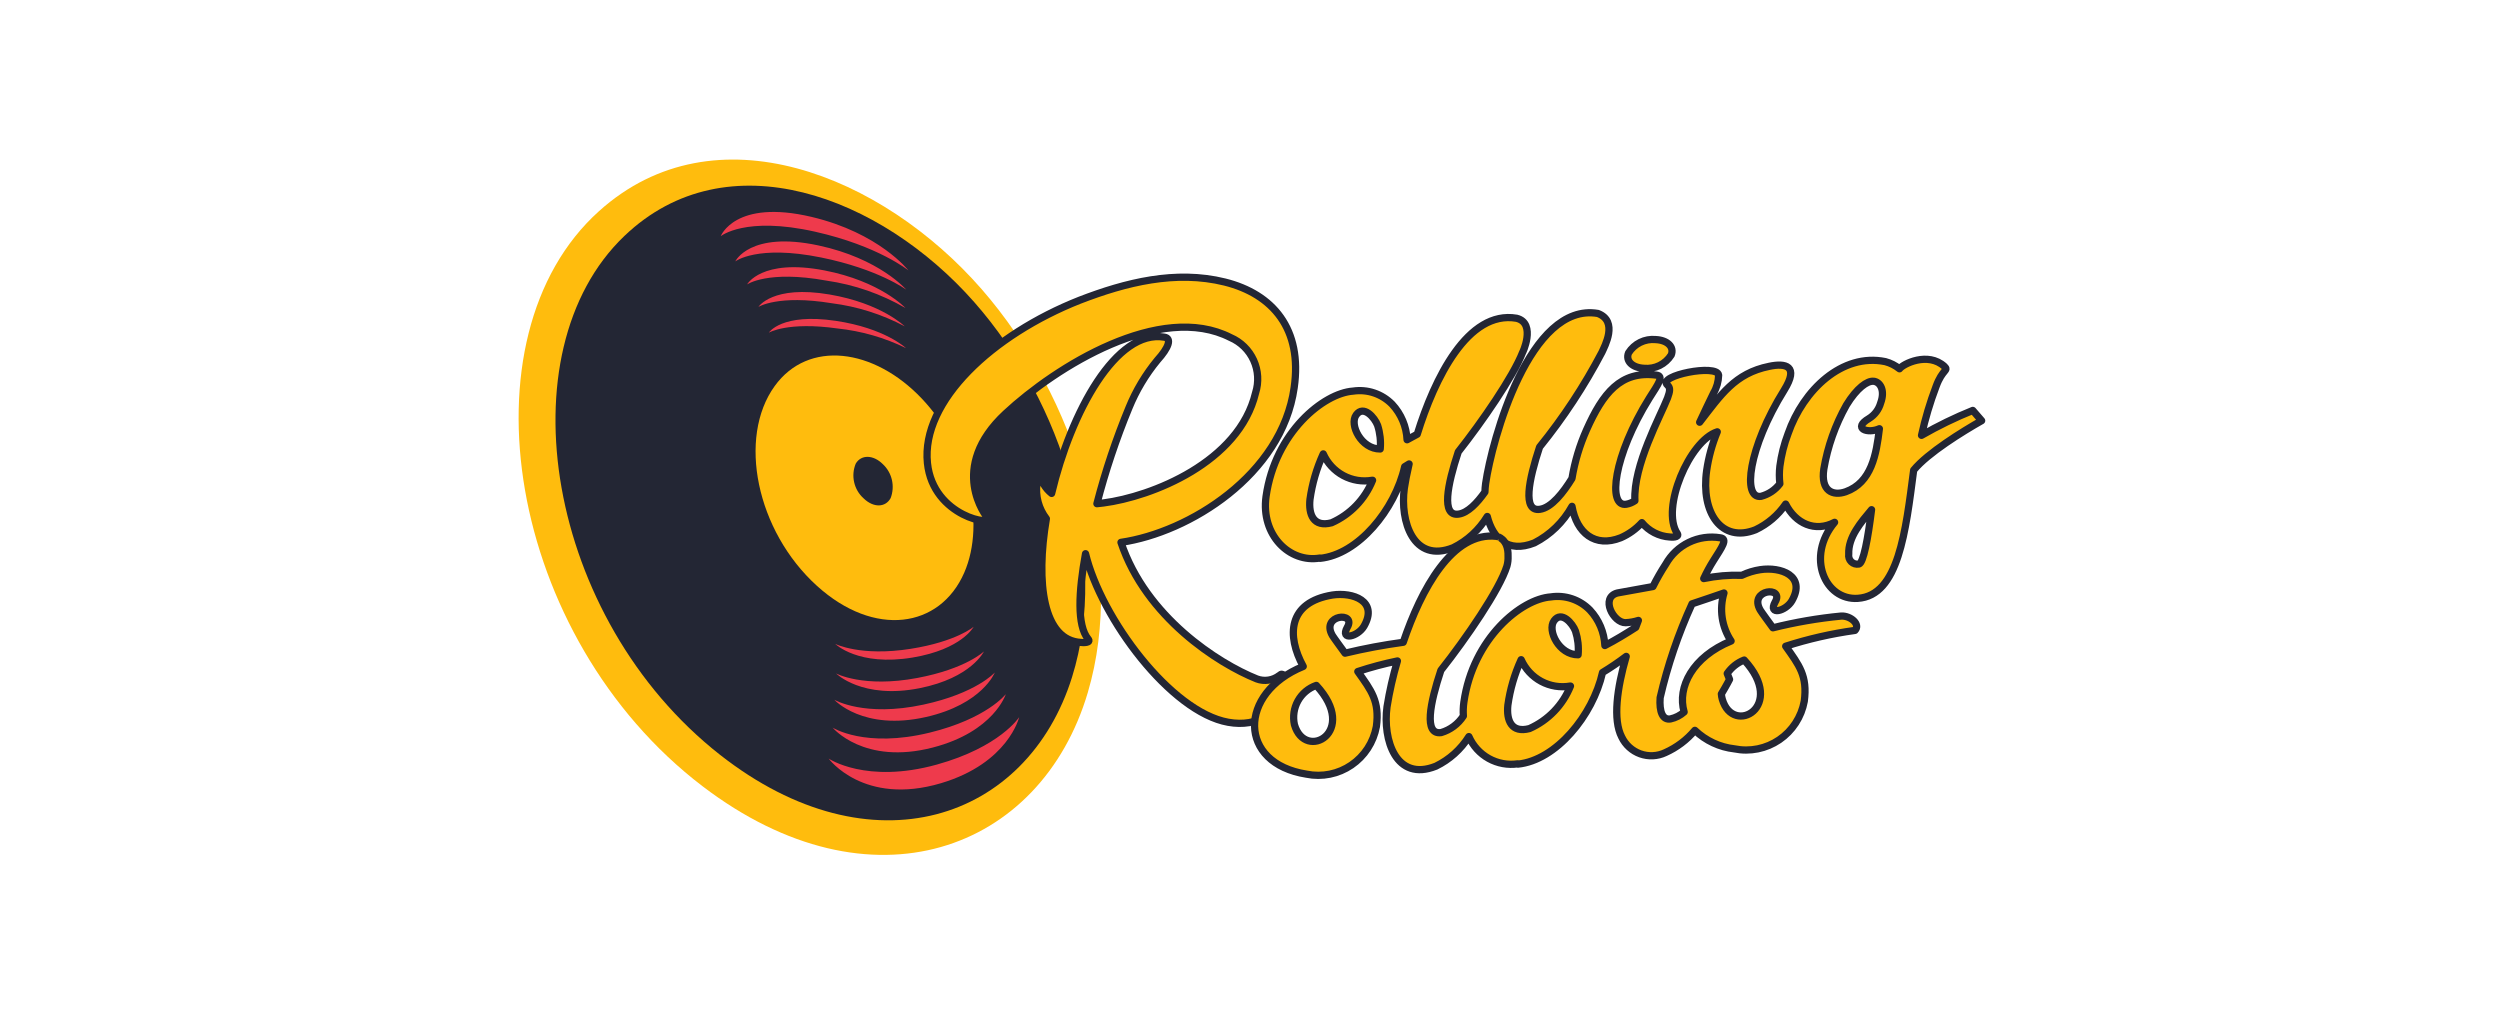<svg width="188" height="76" viewBox="0 0 188 76" fill="none" xmlns="http://www.w3.org/2000/svg">
<path fill-rule="evenodd" clip-rule="evenodd" d="M81.801 52.084C84.728 42.203 80.948 29.924 73.811 21.736C66.375 13.212 53.794 8.009 45.049 15.875C34.505 25.358 38.153 47.926 52.823 59.119C65.515 68.801 78.272 63.991 81.801 52.084Z" fill="#FFBC0D"/>
<path fill-rule="evenodd" clip-rule="evenodd" d="M80.617 50.921C83.462 41.823 79.962 30.329 73.257 22.714C66.251 14.76 54.686 10.346 46.948 17.75C37.828 26.472 41.089 46.523 54.148 56.763C65.561 65.712 77.25 61.691 80.617 50.921Z" fill="#232634"/>
<path fill-rule="evenodd" clip-rule="evenodd" d="M72.51 43.067C74.174 39.251 72.752 33.59 69.317 29.971C65.71 26.17 60.778 25.537 58.255 29.034C55.457 32.91 56.867 39.919 61.437 44.059C65.745 47.962 70.681 47.257 72.51 43.067Z" fill="#FFBC0D"/>
<path fill-rule="evenodd" clip-rule="evenodd" d="M62.313 57.043C62.313 57.043 64.938 60.63 70.763 58.897C75.831 57.389 76.642 53.932 76.642 53.932C76.642 53.932 75.196 56.178 70.45 57.496C65.135 58.973 62.313 57.043 62.313 57.043ZM62.609 54.713C62.609 54.713 64.96 57.565 70.159 56.211C74.757 55.015 75.637 52.199 75.637 52.199C75.637 52.199 74.219 54.042 69.908 55.095C65.048 56.283 62.608 54.715 62.608 54.715L62.609 54.713ZM62.744 52.625C62.744 52.625 64.893 54.999 69.645 53.917C73.887 52.95 74.808 50.573 74.808 50.573C74.808 50.573 73.425 52.13 69.439 52.988C64.989 53.947 62.745 52.623 62.745 52.623L62.744 52.625ZM62.866 50.64C62.866 50.64 64.826 52.611 69.154 51.752C73.055 50.976 73.993 48.986 73.993 48.986C73.993 48.986 72.653 50.293 68.981 50.983C64.922 51.749 62.865 50.641 62.865 50.641L62.866 50.64ZM62.805 48.418C62.805 48.418 64.53 50.133 68.633 49.446C72.342 48.825 73.219 47.133 73.219 47.133C73.219 47.133 71.92 48.248 68.486 48.791C64.717 49.39 62.805 48.419 62.805 48.419V48.418ZM54.197 17.765C54.197 17.765 55.265 14.945 61.031 16.311C66.132 17.521 68.317 20.34 68.317 20.34C68.317 20.34 66.063 18.496 61.29 17.423C56.023 16.238 54.197 17.765 54.197 17.765ZM55.292 19.66C55.292 19.66 56.376 17.355 61.532 18.454C66.15 19.438 68.151 21.785 68.151 21.785C68.151 21.785 66.073 20.24 61.744 19.362C56.92 18.384 55.29 19.66 55.29 19.66L55.292 19.66ZM56.177 21.394C56.177 21.394 57.252 19.428 61.971 20.33C66.228 21.146 68.094 23.166 68.094 23.166C66.261 22.104 64.244 21.404 62.152 21.103C57.727 20.296 56.175 21.393 56.175 21.393L56.177 21.394ZM57.032 23.081C57.032 23.081 58.087 21.409 62.391 22.147C66.305 22.817 68.037 24.542 68.037 24.542C66.324 23.634 64.462 23.044 62.542 22.802C58.504 22.141 57.03 23.081 57.03 23.081H57.032ZM57.821 25.012C57.821 25.012 58.764 23.522 62.846 24.127C66.564 24.678 68.129 26.179 68.129 26.179C66.511 25.389 64.769 24.889 62.98 24.701C59.23 24.169 57.822 25.015 57.822 25.015L57.821 25.012Z" fill="#EE3A4C"/>
<path fill-rule="evenodd" clip-rule="evenodd" d="M66.978 37.453C67.144 37.017 67.176 36.541 67.071 36.087C66.966 35.632 66.728 35.22 66.388 34.903C65.681 34.195 64.763 34.165 64.352 34.864C64.168 35.307 64.126 35.797 64.232 36.265C64.338 36.734 64.586 37.157 64.943 37.476C65.687 38.2 66.59 38.173 66.978 37.453Z" fill="#232634"/>
<path fill-rule="evenodd" clip-rule="evenodd" d="M143.908 35.355C143.305 39.959 142.783 44.79 139.705 44.996C137.249 45.164 135.786 41.888 137.962 39.278C136.496 40.049 135.022 39.37 134.282 37.906C133.71 38.741 132.928 39.408 132.017 39.839C129.471 40.849 127.885 38.577 128.342 35.372C128.487 34.376 128.755 33.402 129.139 32.473C127.057 33.13 124.872 38.244 126.132 40.118C126.335 40.431 125.665 40.401 125.571 40.383C125.166 40.357 124.771 40.247 124.409 40.061C124.048 39.875 123.728 39.616 123.47 39.301C123.024 39.789 122.482 40.178 121.878 40.441C119.941 41.209 118.562 40.074 118.214 38.076C117.564 39.256 116.579 40.213 115.385 40.825C113.37 41.631 112.253 40.45 111.843 38.838C111.226 39.85 110.338 40.665 109.28 41.187C106.285 42.384 105.267 39.198 105.605 36.72C105.674 36.242 105.796 35.611 105.965 34.889C105.855 34.959 105.739 35.028 105.631 35.095C104.9 38.339 102.125 41.703 99.26 41.988V41.965C96.979 42.355 94.803 40.234 95.207 37.335C95.893 32.494 99.543 29.566 101.747 29.412C102.28 29.332 102.824 29.379 103.334 29.551C103.845 29.723 104.309 30.014 104.687 30.4C105.365 31.126 105.765 32.073 105.812 33.07C106.063 32.94 106.32 32.8 106.576 32.654C107.872 28.473 110.375 23.305 114.05 23.933C115.577 24.313 114.437 26.662 114.506 26.485C113.778 28.344 111.44 31.73 109.663 33.978C108.842 36.461 108.361 38.855 109.686 38.661C110.381 38.569 111.09 37.815 111.666 37C111.675 36.784 111.69 36.57 111.719 36.362C112.193 33.088 115.036 22.693 120.161 23.572C121.712 24.157 120.664 26.046 120.463 26.496C119.139 29.02 117.569 31.406 115.777 33.617C114.956 36.1 114.475 38.495 115.8 38.3C116.681 38.183 117.586 37.001 118.212 35.98C118.42 34.718 118.789 33.488 119.309 32.321C120.531 29.585 121.859 27.859 124.553 28.208C125.156 28.265 124.707 28.872 124.033 29.932C121.319 34.288 120.875 38.141 122.291 37.92C122.526 37.881 122.749 37.79 122.945 37.655C122.804 35.006 124.89 31.245 125.401 29.924C125.579 29.426 125.633 29.168 125.389 28.951C124.587 28.256 129.143 27.338 129.241 28.213C129.23 28.686 129.099 29.149 128.859 29.557C128.531 30.248 128.16 30.991 127.813 31.752C129.396 29.711 130.451 28.071 133.051 27.547C134.28 27.288 135.308 27.506 134.171 29.336C131.457 33.692 131.013 37.545 132.43 37.324C132.994 37.178 133.493 36.844 133.846 36.377C133.795 35.94 133.795 35.498 133.846 35.06C133.955 34.223 134.162 33.401 134.463 32.612C135.606 29.319 138.533 26.531 141.774 27.194C142.164 27.297 142.528 27.481 142.843 27.734C143.099 27.371 144.979 26.425 146.221 27.557C146.563 27.885 146.07 27.752 145.595 29.056C145.14 30.254 144.773 31.485 144.498 32.738C145.739 32.025 147.027 31.398 148.353 30.864L149.02 31.635C147.589 32.448 144.962 34.064 143.908 35.355ZM99.506 34.134C99.01 35.219 98.675 36.371 98.51 37.554C98.393 38.694 98.773 39.672 100.135 39.313C101.537 38.693 102.643 37.546 103.219 36.116H103.196C102.45 36.245 101.683 36.12 101.015 35.761C100.348 35.402 99.818 34.829 99.508 34.132L99.506 34.134ZM103.598 31.99C103.378 31.401 102.538 30.43 101.984 31.204C101.451 31.932 102.366 33.779 103.793 33.764C103.847 33.166 103.78 32.562 103.598 31.99V31.99ZM139.784 42.418C140.127 42.375 140.476 40.475 140.741 38.328C139.966 39.255 138.972 40.38 139.025 41.672C139.009 41.776 139.018 41.882 139.051 41.981C139.083 42.08 139.14 42.17 139.214 42.243C139.289 42.316 139.38 42.37 139.479 42.4C139.579 42.429 139.684 42.435 139.786 42.415L139.784 42.418ZM140.886 28.671C140.423 28.629 139.647 29.162 138.851 30.461C138.013 31.952 137.438 33.579 137.152 35.269C136.905 36.929 137.827 37.316 138.798 36.98C140.739 36.286 141.099 34.177 141.33 32.239C140.454 32.639 139.275 32.221 140.547 31.473C140.974 31.21 141.287 30.794 141.424 30.308C141.783 29.335 141.378 28.712 140.892 28.669L140.886 28.671ZM123.641 27.697C122.736 27.658 122.224 27.132 122.466 26.537C122.681 26.198 122.985 25.924 123.344 25.747C123.703 25.571 124.104 25.497 124.501 25.536C125.406 25.575 125.918 26.101 125.676 26.695C125.461 27.035 125.158 27.309 124.798 27.486C124.439 27.662 124.038 27.735 123.641 27.697V27.697ZM84.297 40.785C86.173 46.402 91.588 49.885 94.517 51.056C94.798 51.16 95.1 51.19 95.396 51.144C95.691 51.098 95.971 50.978 96.208 50.794C96.491 50.522 96.675 50.905 96.627 51.256C96.352 53.637 94.592 54.715 92.36 54.314C88.05 53.549 82.793 46.485 81.632 41.638C81.109 44.498 80.982 47.035 81.825 48.05C82.097 48.359 81.403 48.33 81.31 48.313C78.446 48.181 77.867 43.855 78.687 39.007C78.4 38.635 78.19 38.209 78.068 37.755C77.946 37.3 77.915 36.825 77.978 36.359C78.249 35.88 78.488 36.421 78.488 36.421C78.642 36.684 78.843 36.916 79.082 37.105C80.537 30.966 83.951 24.735 87.56 25.356C88.139 25.438 87.883 26.149 87.04 27.08C86.151 28.158 85.43 29.366 84.9 30.662C83.931 33.008 83.125 35.419 82.487 37.877C82.648 37.867 82.808 37.836 82.968 37.824C86.603 37.354 93.183 34.762 94.42 29.539C94.675 28.734 94.624 27.862 94.275 27.093C93.927 26.325 93.306 25.715 92.535 25.384C87.259 22.681 79.411 27.575 75.631 31.091C71.194 35.203 74.225 38.897 74.225 38.897C74.913 39.621 70.168 38.928 69.743 34.825C69.259 30.147 74.636 25.168 81.191 22.577C84.658 21.236 88.408 20.293 92.106 21.209C95.709 22.109 97.961 24.735 97.321 29.156C96.398 35.709 89.419 40.041 84.297 40.785Z" fill="#FFBC0D" stroke="#232634" stroke-width="0.545" stroke-linejoin="round"/>
<path fill-rule="evenodd" clip-rule="evenodd" d="M139.493 47.407C137.726 47.651 135.984 48.049 134.284 48.596C135.29 50.02 135.937 50.817 135.681 52.734C135.574 53.319 135.352 53.877 135.029 54.374C134.706 54.872 134.288 55.3 133.799 55.633C133.31 55.966 132.761 56.198 132.182 56.315C131.604 56.432 131.008 56.432 130.43 56.314C129.314 56.189 128.269 55.7 127.454 54.921C126.847 55.642 126.085 56.216 125.227 56.599C124.638 56.877 123.964 56.91 123.351 56.69C122.738 56.47 122.236 56.016 121.953 55.425C121.275 54.123 121.6 51.756 122.292 49.36C121.72 49.795 121.125 50.199 120.51 50.571C119.78 53.814 117.004 57.178 114.14 57.463V57.44C113.389 57.55 112.623 57.41 111.958 57.04C111.294 56.67 110.767 56.091 110.46 55.391C109.855 56.352 108.995 57.124 107.978 57.618C104.984 58.816 103.966 55.629 104.304 53.151C104.49 51.986 104.752 50.834 105.086 49.703C104.079 49.91 103.084 50.176 102.106 50.499C103.113 51.924 103.759 52.721 103.503 54.637C103.396 55.222 103.174 55.78 102.851 56.278C102.528 56.775 102.11 57.203 101.621 57.536C101.132 57.87 100.583 58.101 100.004 58.218C99.426 58.335 98.83 58.335 98.252 58.217C93.089 57.41 93.075 52.124 98.004 50.115C96.74 47.802 96.846 45.291 100.2 44.745C101.731 44.517 103.661 45.19 102.574 47.087C102.113 47.879 100.75 48.215 101.31 47.185C102.045 45.959 99.293 46.214 100.193 47.784C100.268 47.919 100.922 48.808 101.147 49.119C102.591 48.772 104.052 48.498 105.524 48.299C106.858 44.353 109.212 39.924 112.568 40.337C112.54 40.337 113.448 40.469 113.405 41.831C113.417 42.081 113.388 42.333 113.319 42.574C112.775 44.334 110.247 48.015 108.355 50.407C107.534 52.891 107.053 55.285 108.378 55.09C109.063 54.888 109.654 54.446 110.046 53.844C110.022 53.499 110.034 53.152 110.082 52.809C110.77 47.974 114.418 45.041 116.621 44.888C117.154 44.807 117.698 44.855 118.208 45.026C118.719 45.198 119.183 45.489 119.561 45.876C120.239 46.602 120.639 47.549 120.686 48.545C121.468 48.143 122.305 47.633 123.009 47.177C123.075 47.001 123.141 46.827 123.208 46.655C122.897 46.754 122.575 46.812 122.25 46.827C121.329 46.858 120.316 44.927 121.634 44.591C121.634 44.591 122.797 44.383 124.302 44.108C124.591 43.529 124.912 42.967 125.266 42.425C125.666 41.711 126.274 41.138 127.008 40.783C127.741 40.429 128.565 40.31 129.368 40.443C129.947 40.525 129.5 41.131 128.847 42.167C128.576 42.598 128.333 43.046 128.12 43.509C129.062 43.312 130.023 43.229 130.984 43.263C131.426 43.054 131.895 42.911 132.377 42.838C133.908 42.61 135.837 43.283 134.751 45.179C134.291 45.972 132.928 46.307 133.487 45.278C134.221 44.051 131.471 44.307 132.37 45.877C132.445 46.011 133.099 46.9 133.324 47.211C135.011 46.789 136.727 46.493 138.458 46.328C139.173 46.289 139.927 46.963 139.493 47.407ZM98.987 51.542C98.402 51.745 97.911 52.157 97.607 52.701C97.303 53.245 97.209 53.882 97.34 54.492C98.151 57.297 102.213 55.039 98.987 51.543V51.542ZM114.388 49.609C113.892 50.694 113.556 51.847 113.391 53.03C113.274 54.17 113.654 55.147 115.016 54.789C116.418 54.169 117.525 53.022 118.101 51.592H118.081C117.335 51.721 116.568 51.597 115.9 51.238C115.232 50.879 114.701 50.306 114.392 49.609H114.388ZM118.479 47.466C118.26 46.876 117.419 45.905 116.865 46.68C116.332 47.407 117.248 49.254 118.674 49.24C118.728 48.641 118.661 48.038 118.478 47.466H118.479ZM127.238 45.414C126.205 47.677 125.402 50.039 124.842 52.466C124.767 53.537 125.035 54.171 125.628 54.062C126.006 53.978 126.357 53.799 126.647 53.541C126.105 51.676 127.295 49.379 130.179 48.204C129.831 47.679 129.603 47.083 129.51 46.459C129.417 45.834 129.463 45.197 129.643 44.592C129.011 44.809 128.152 45.108 127.239 45.41L127.238 45.414ZM131.162 49.634C130.646 49.836 130.202 50.19 129.887 50.649L130.063 51.09C130.063 51.09 129.836 51.539 129.446 52.185C129.455 52.32 129.479 52.453 129.516 52.583C130.327 55.388 134.388 53.13 131.163 49.634H131.162Z" fill="#FFBC0D" stroke="#232634" stroke-width="0.545" stroke-linejoin="round"/>
</svg>
